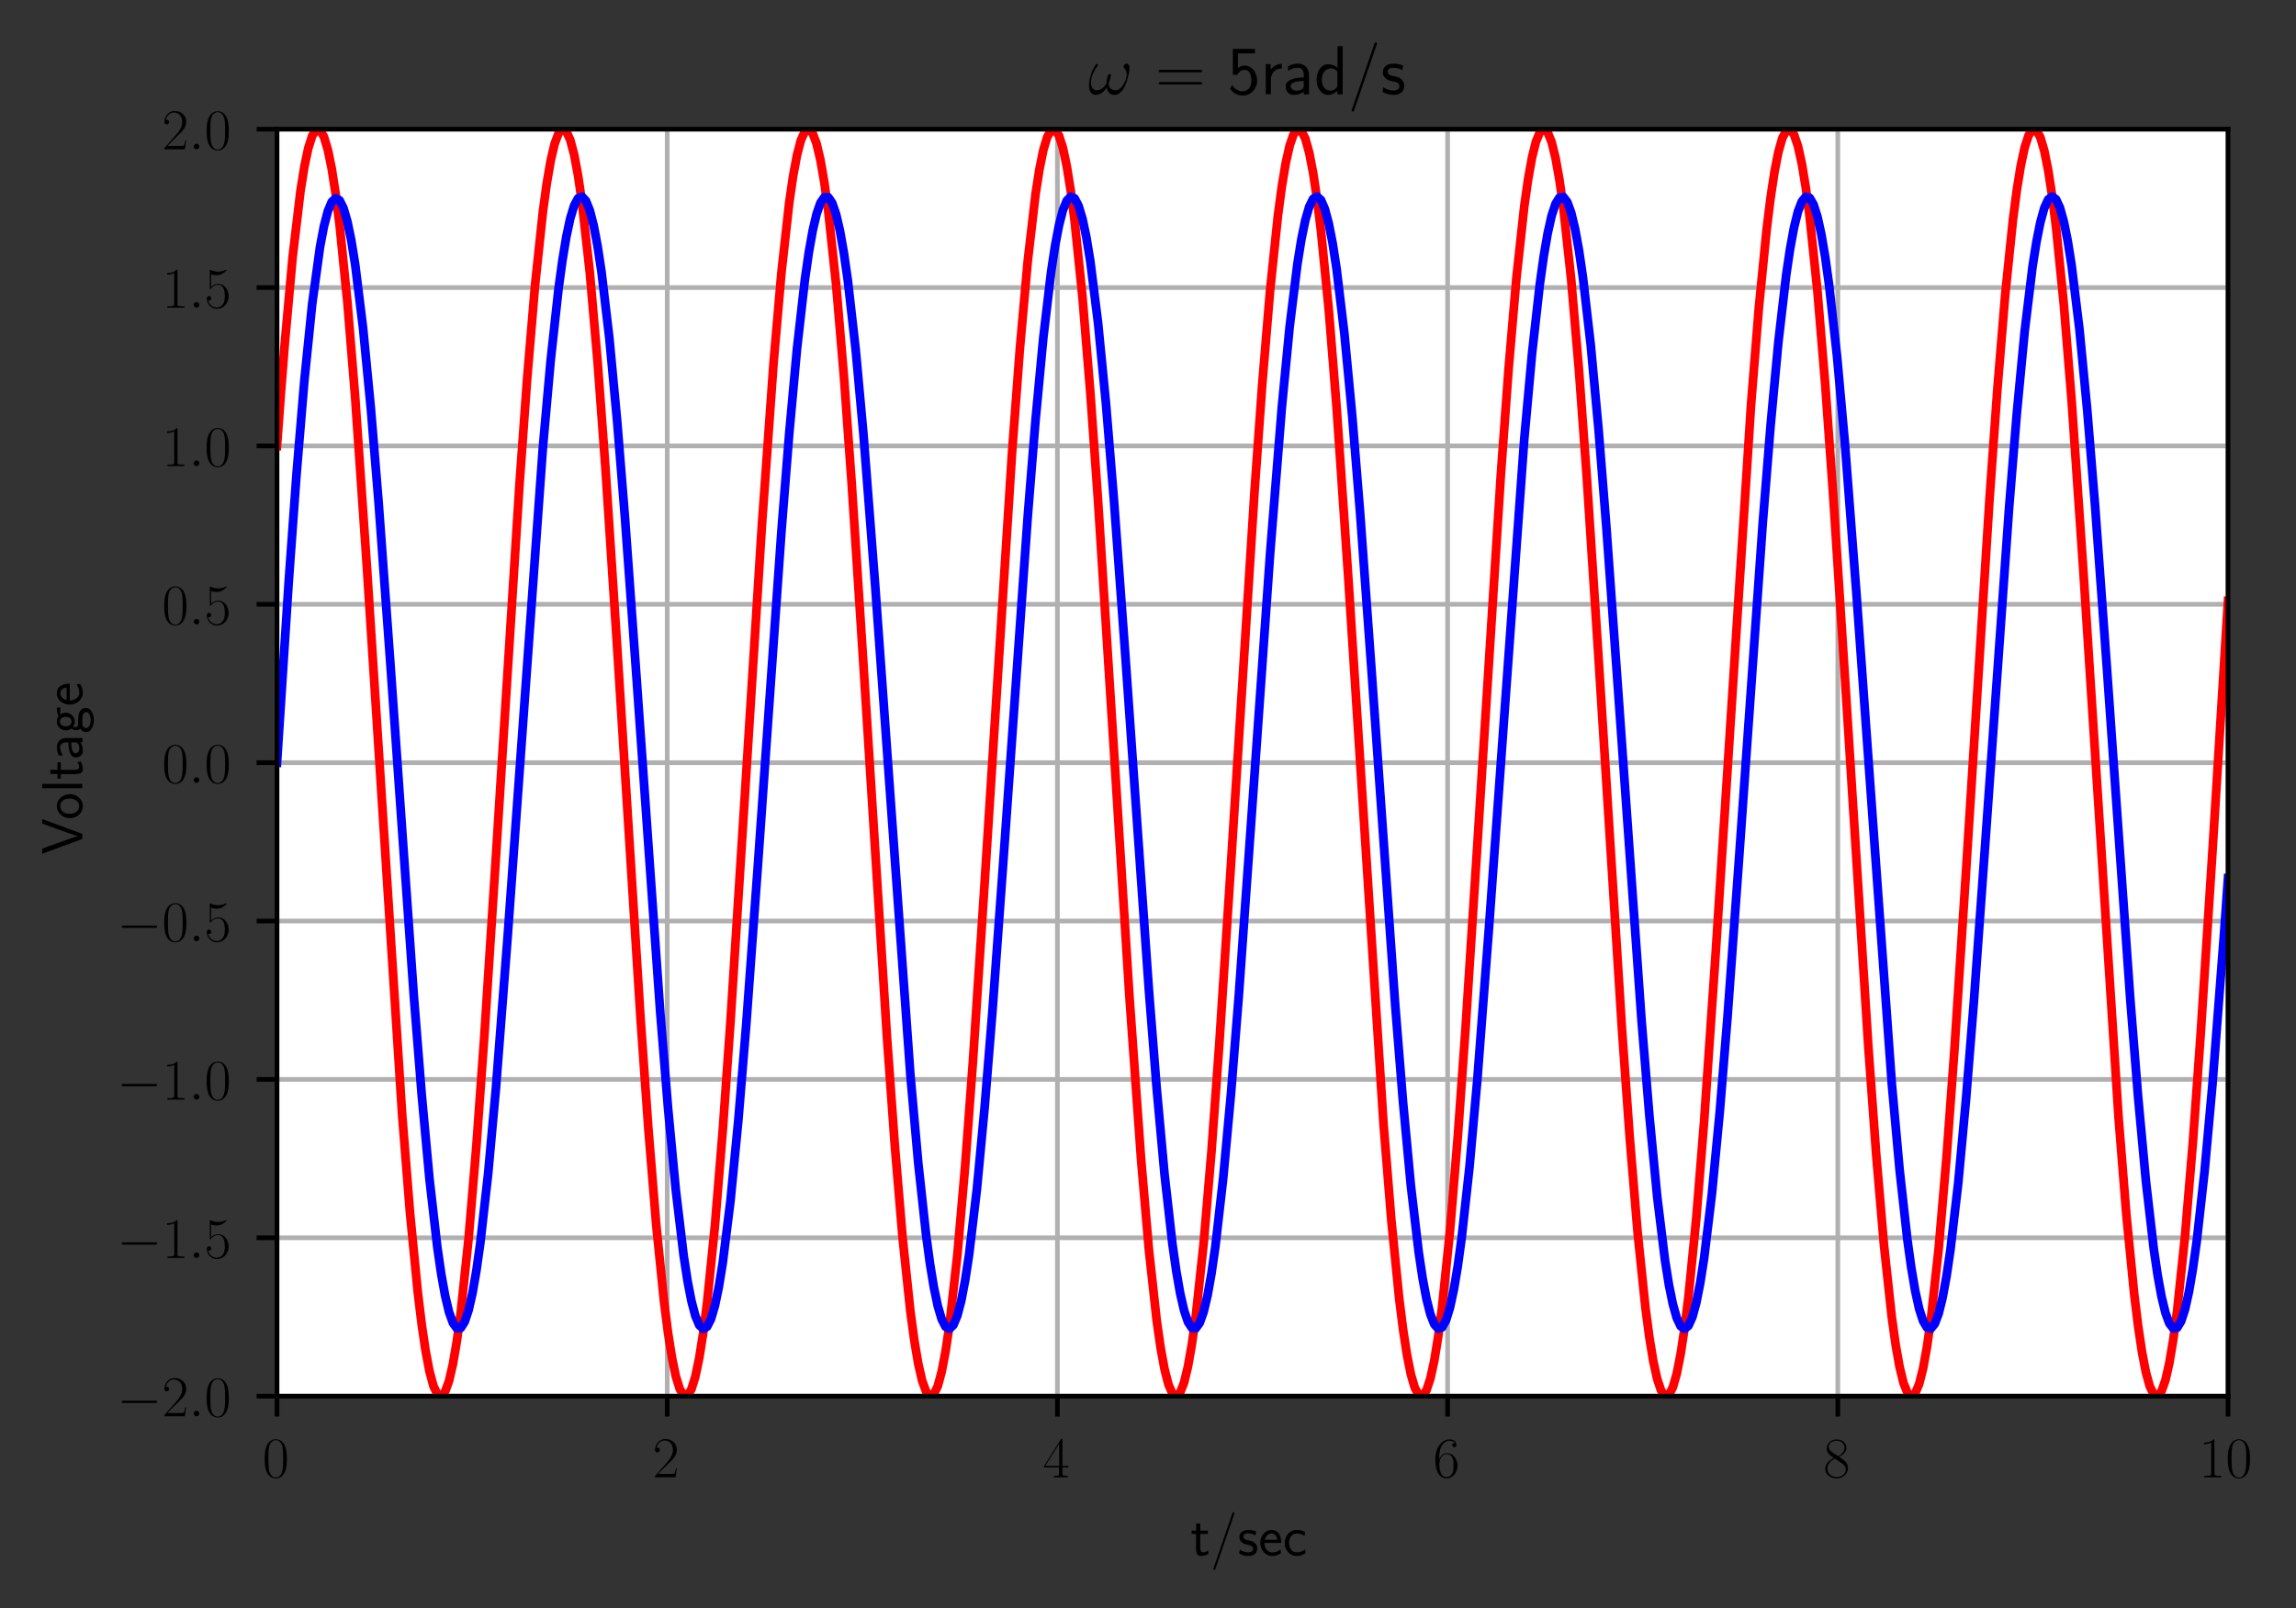 <?xml version="1.0" encoding="utf-8" standalone="no"?>
<!DOCTYPE svg PUBLIC "-//W3C//DTD SVG 1.1//EN"
  "http://www.w3.org/Graphics/SVG/1.1/DTD/svg11.dtd">
<!-- Created with matplotlib (http://matplotlib.org/) -->
<svg height="276pt" version="1.1" viewBox="0 0 394 276" width="394pt" xmlns="http://www.w3.org/2000/svg" xmlns:xlink="http://www.w3.org/1999/xlink">
 <rect x="0" y="0" width="394" height="276" fill="#333333" stroke="none"/>
 <defs>
  <style type="text/css">
*{stroke-linecap:butt;stroke-linejoin:round;}
  </style>
 </defs>
 <g id="figure_1">
  <g id="patch_1">
   <path d="M 0 276.625 
L 394.516 276.625 
L 394.516 0 
L 0 0 
z
" style="fill:none;"/>
  </g>
  <g id="axes_1">
   <g id="patch_2">
    <path d="M 47.534 239.606 
L 382.334 239.606 
L 382.334 22.166 
L 47.534 22.166 
z
" style="fill:#ffffff;"/>
   </g>
   <g id="matplotlib.axis_1">
    <g id="xtick_1">
     <g id="line2d_1">
      <path clip-path="url(#p31431ff2e9)" d="M 47.534 239.606 
L 47.534 22.166 
" style="fill:none;stroke:#b0b0b0;stroke-linecap:square;stroke-width:0.8;"/>
     </g>
     <g id="line2d_2">
      <defs>
       <path d="M 0 0 
L 0 3.5 
" id="m30ea3db669" style="stroke:#000000;stroke-width:0.8;"/>
      </defs>
      <g>
       <use style="stroke:#000000;stroke-width:0.8;" x="47.534" xlink:href="#m30ea3db669" y="239.606"/>
      </g>
     </g>
     <g id="text_1">
      <!-- $0$ -->
      <defs>
       <path d="M 42 31.641 
C 42 37.75 41.906 48.125 37.703 56.109 
C 34 63.109 28.094 65.594 22.906 65.594 
C 18.094 65.594 12 63.406 8.203 56.203 
C 4.203 48.719 3.797 39.438 3.797 31.641 
C 3.797 25.953 3.906 17.281 7 9.672 
C 11.297 -0.609 19 -2 22.906 -2 
C 27.5 -2 34.5 -0.109 38.594 9.375 
C 41.594 16.281 42 24.359 42 31.641 
M 22.906 -0.406 
C 16.5 -0.406 12.703 5.078 11.297 12.688 
C 10.203 18.562 10.203 27.156 10.203 32.75 
C 10.203 40.438 10.203 46.828 11.5 52.922 
C 13.406 61.391 19 64 22.906 64 
C 27 64 32.297 61.297 34.203 53.125 
C 35.5 47.438 35.594 40.734 35.594 32.75 
C 35.594 26.25 35.594 18.266 34.406 12.375 
C 32.297 1.484 26.406 -0.406 22.906 -0.406 
" id="CMR17-48"/>
      </defs>
      <g transform="translate(45.044 253.525)scale(0.1 -0.1)">
       <use transform="scale(0.996)" xlink:href="#CMR17-48"/>
      </g>
     </g>
    </g>
    <g id="xtick_2">
     <g id="line2d_3">
      <path clip-path="url(#p31431ff2e9)" d="M 114.494 239.606 
L 114.494 22.166 
" style="fill:none;stroke:#b0b0b0;stroke-linecap:square;stroke-width:0.8;"/>
     </g>
     <g id="line2d_4">
      <g>
       <use style="stroke:#000000;stroke-width:0.8;" x="114.494" xlink:href="#m30ea3db669" y="239.606"/>
      </g>
     </g>
     <g id="text_2">
      <!-- $2$ -->
      <defs>
       <path d="M 41.703 15.453 
L 39.906 15.453 
C 38.906 8.375 38.094 7.172 37.703 6.562 
C 37.203 5.766 30 5.766 28.594 5.766 
L 9.406 5.766 
C 13 9.672 20 16.75 28.5 24.953 
C 34.594 30.734 41.703 37.531 41.703 47.422 
C 41.703 59.219 32.297 66 21.797 66 
C 10.797 66 4.094 56.312 4.094 47.344 
C 4.094 43.438 7 42.938 8.203 42.938 
C 9.203 42.938 12.203 43.547 12.203 47.031 
C 12.203 50.109 9.594 51 8.203 51 
C 7.594 51 7 50.906 6.594 50.703 
C 8.5 59.219 14.297 63.406 20.406 63.406 
C 29.094 63.406 34.797 56.516 34.797 47.422 
C 34.797 38.734 29.703 31.25 24 24.75 
L 4.094 2.281 
L 4.094 0 
L 39.297 0 
z
" id="CMR17-50"/>
      </defs>
      <g transform="translate(112.004 253.525)scale(0.1 -0.1)">
       <use transform="scale(0.996)" xlink:href="#CMR17-50"/>
      </g>
     </g>
    </g>
    <g id="xtick_3">
     <g id="line2d_5">
      <path clip-path="url(#p31431ff2e9)" d="M 181.454 239.606 
L 181.454 22.166 
" style="fill:none;stroke:#b0b0b0;stroke-linecap:square;stroke-width:0.8;"/>
     </g>
     <g id="line2d_6">
      <g>
       <use style="stroke:#000000;stroke-width:0.8;" x="181.454" xlink:href="#m30ea3db669" y="239.606"/>
      </g>
     </g>
     <g id="text_3">
      <!-- $4$ -->
      <defs>
       <path d="M 33.594 64.406 
C 33.594 66.5 33.5 66.5 31.703 66.5 
L 2 19.594 
L 2 17 
L 27.797 17 
L 27.797 7.141 
C 27.797 3.5 27.594 2.5 20.594 2.5 
L 18.703 2.5 
L 18.703 0 
C 21.906 0 27.297 0 30.703 0 
C 34.094 0 39.5 0 42.703 0 
L 42.703 2.5 
L 40.797 2.5 
C 33.797 2.5 33.594 3.5 33.594 7.141 
L 33.594 17 
L 43.797 17 
L 43.797 19.594 
L 33.594 19.594 
z
M 28.094 57.859 
L 28.094 19.594 
L 4 19.594 
z
" id="CMR17-52"/>
      </defs>
      <g transform="translate(178.964 253.525)scale(0.1 -0.1)">
       <use transform="scale(0.996)" xlink:href="#CMR17-52"/>
      </g>
     </g>
    </g>
    <g id="xtick_4">
     <g id="line2d_7">
      <path clip-path="url(#p31431ff2e9)" d="M 248.414 239.606 
L 248.414 22.166 
" style="fill:none;stroke:#b0b0b0;stroke-linecap:square;stroke-width:0.8;"/>
     </g>
     <g id="line2d_8">
      <g>
       <use style="stroke:#000000;stroke-width:0.8;" x="248.414" xlink:href="#m30ea3db669" y="239.606"/>
      </g>
     </g>
     <g id="text_4">
      <!-- $6$ -->
      <defs>
       <path d="M 10.594 34 
C 10.594 57.656 21.797 63 28.297 63 
C 30.406 63 35.5 62.641 37.5 59 
C 35.906 59 32.906 59 32.906 55.516 
C 32.906 52.828 35.094 51.922 36.5 51.922 
C 37.406 51.922 40.094 52.312 40.094 55.625 
C 40.094 61.781 35.094 65.297 28.203 65.297 
C 16.297 65.297 3.797 52.969 3.797 31 
C 3.797 3.953 15.094 -2 23.094 -2 
C 32.797 -2 42 6.672 42 20.047 
C 42 32.516 33.906 41.594 23.703 41.594 
C 17.594 41.594 13.094 37.609 10.594 30.625 
z
M 23.094 0.391 
C 10.797 0.391 10.797 18.75 10.797 22.438 
C 10.797 29.625 14.203 40 23.5 40 
C 25.203 40 30.094 40 33.406 33.125 
C 35.203 29.219 35.203 25.141 35.203 20.141 
C 35.203 14.75 35.203 10.781 33.094 6.781 
C 30.906 2.672 27.703 0.391 23.094 0.391 
" id="CMR17-54"/>
      </defs>
      <g transform="translate(245.924 253.525)scale(0.1 -0.1)">
       <use transform="scale(0.996)" xlink:href="#CMR17-54"/>
      </g>
     </g>
    </g>
    <g id="xtick_5">
     <g id="line2d_9">
      <path clip-path="url(#p31431ff2e9)" d="M 315.374 239.606 
L 315.374 22.166 
" style="fill:none;stroke:#b0b0b0;stroke-linecap:square;stroke-width:0.8;"/>
     </g>
     <g id="line2d_10">
      <g>
       <use style="stroke:#000000;stroke-width:0.8;" x="315.374" xlink:href="#m30ea3db669" y="239.606"/>
      </g>
     </g>
     <g id="text_5">
      <!-- $8$ -->
      <defs>
       <path d="M 27.203 35.375 
C 33.5 38.547 39.906 43.328 39.906 50.984 
C 39.906 60.016 31.094 65.297 23 65.297 
C 13.906 65.297 5.906 58.734 5.906 49.688 
C 5.906 47.203 6.5 42.922 10.406 39.141 
C 11.406 38.156 15.594 35.172 18.297 33.281 
C 13.797 30.984 3.297 25.531 3.297 14.594 
C 3.297 4.359 13.094 -2 22.797 -2 
C 33.5 -2 42.5 5.656 42.5 15.781 
C 42.5 24.844 36.406 29.016 32.406 31.703 
z
M 14.094 44.094 
C 13.297 44.594 9.297 47.672 9.297 52.359 
C 9.297 58.422 15.594 63 22.797 63 
C 30.703 63 36.5 57.438 36.5 50.969 
C 36.5 41.703 26.094 36.422 25.594 36.422 
C 25.5 36.422 25.406 36.422 24.594 37.031 
z
M 32.5 23.734 
C 34 22.641 38.797 19.375 38.797 13.297 
C 38.797 5.953 31.406 0.391 23 0.391 
C 13.906 0.391 7 6.844 7 14.688 
C 7 22.547 13.094 29.094 20 32.188 
z
" id="CMR17-56"/>
      </defs>
      <g transform="translate(312.884 253.525)scale(0.1 -0.1)">
       <use transform="scale(0.996)" xlink:href="#CMR17-56"/>
      </g>
     </g>
    </g>
    <g id="xtick_6">
     <g id="line2d_11">
      <path clip-path="url(#p31431ff2e9)" d="M 382.334 239.606 
L 382.334 22.166 
" style="fill:none;stroke:#b0b0b0;stroke-linecap:square;stroke-width:0.8;"/>
     </g>
     <g id="line2d_12">
      <g>
       <use style="stroke:#000000;stroke-width:0.8;" x="382.334" xlink:href="#m30ea3db669" y="239.606"/>
      </g>
     </g>
     <g id="text_6">
      <!-- $10$ -->
      <defs>
       <path d="M 26.594 63.406 
C 26.594 65.5 26.5 65.5 25.094 65.5 
C 21.203 61.188 15.297 59.797 9.703 59.797 
C 9.406 59.797 8.906 59.797 8.797 59.5 
C 8.703 59.297 8.703 59.094 8.703 57 
C 11.797 57 17 57.594 21 59.984 
L 21 7.203 
C 21 3.688 20.797 2.5 12.203 2.5 
L 9.203 2.5 
L 9.203 0 
C 14 0 19 0 23.797 0 
C 28.594 0 33.594 0 38.406 0 
L 38.406 2.5 
L 35.406 2.5 
C 26.797 2.5 26.594 3.594 26.594 7.156 
z
" id="CMR17-49"/>
      </defs>
      <g transform="translate(377.353 253.525)scale(0.1 -0.1)">
       <use transform="scale(0.996)" xlink:href="#CMR17-49"/>
       <use transform="translate(45.69 0)scale(0.996)" xlink:href="#CMR17-48"/>
      </g>
     </g>
    </g>
    <g id="text_7">
     <!-- t/sec -->
     <defs>
      <path d="M 16.703 37 
L 29.703 37 
L 29.703 42.766 
L 16.703 42.766 
L 16.703 55 
L 9.594 55 
L 9.594 42.766 
L 1.703 42.766 
L 1.703 37 
L 9.406 37 
L 9.406 11.703 
C 9.406 6 10.703 -1 17.297 -1 
C 22.297 -1 26.906 0.391 31.297 2.688 
L 29.703 8.562 
C 27.297 6.469 24.406 5.266 21.297 5.266 
C 16.906 5.266 16.703 10.875 16.703 13.375 
z
" id="CMSS17-116"/>
      <path d="M 41.203 71.016 
C 41.703 72.297 41.703 72.5 41.703 72.703 
C 41.703 73.891 40.797 74.5 40 74.5 
C 38.797 74.5 38.406 73.703 38 72.5 
L 5.703 -21.516 
C 5.203 -22.812 5.203 -23.016 5.203 -23.219 
C 5.203 -24.406 6.094 -25 6.906 -25 
C 8.094 -25 8.5 -24.203 8.906 -23.016 
z
" id="CMSS17-47"/>
      <path d="M 32.203 41.047 
C 26.297 43.859 21.703 43.859 18.703 43.859 
C 11.594 43.859 3.094 41.375 3.094 31.297 
C 3.094 21.234 14.094 19.031 17.094 18.422 
C 21.703 17.531 26.797 16.531 26.797 11.562 
C 26.797 5.266 19.594 5.266 18.297 5.266 
C 14.297 5.266 8.797 6.359 3.797 9.969 
L 2.594 3.281 
C 8.297 0 13.797 -1 18.406 -1 
C 30.703 -1 33.797 6.5 33.797 12.203 
C 33.797 17.094 31 20.391 29.094 21.891 
C 25.797 24.5 24.594 24.797 16.406 26.5 
C 15 26.703 10.094 27.797 10.094 32.281 
C 10.094 38 16.406 38 17.797 38 
C 24.297 38 28.297 35.984 31 34.5 
z
" id="CMSS17-115"/>
      <path d="M 39.094 21.516 
C 39.094 24.844 38.906 31.297 35.703 36.641 
C 32.203 42.391 26.5 44 22.203 44 
C 11.797 44 3 34.188 3 21.484 
C 3 9.094 12.094 -1 23.594 -1 
C 28.094 -1 33.594 0.297 38.594 3.875 
C 38.594 4.281 38.406 6.469 38.297 6.562 
C 38.297 6.766 38 9.844 38 10.25 
C 33.203 6.359 27.703 5.078 23.703 5.078 
C 17.297 5.078 10.406 10.422 10.094 21.516 
z
M 10.906 27 
C 12.203 32.562 16.594 37.828 22.203 37.828 
C 23.703 37.828 30.703 37.828 32.5 27 
z
" id="CMSS17-101"/>
      <path d="M 38.5 39.703 
C 38.5 40.391 33.906 42.406 32.703 42.797 
C 29.406 44 25.203 44 24.094 44 
C 11.094 44 3.297 32.703 3.297 21.297 
C 3.297 9.297 12 -1 23.703 -1 
C 30.406 -1 35.203 1.188 39.094 3.781 
L 38.5 10.375 
C 34.203 7.078 29.203 5.266 23.797 5.266 
C 16 5.266 10.906 12.094 10.906 21.391 
C 10.906 28.609 14.203 37.719 24.203 37.719 
C 29.703 37.719 32.797 36.609 37.406 33.516 
z
" id="CMSS17-99"/>
     </defs>
     <g transform="translate(204.308 266.934)scale(0.1 -0.1)">
      <use transform="scale(0.996)" xlink:href="#CMSS17-116"/>
      <use transform="translate(33.832 0)scale(0.996)" xlink:href="#CMSS17-47"/>
      <use transform="translate(80.675 0)scale(0.996)" xlink:href="#CMSS17-115"/>
      <use transform="translate(116.589 0)scale(0.996)" xlink:href="#CMSS17-101"/>
      <use transform="translate(158.228 0)scale(0.996)" xlink:href="#CMSS17-99"/>
     </g>
    </g>
   </g>
   <g id="matplotlib.axis_2">
    <g id="ytick_1">
     <g id="line2d_13">
      <path clip-path="url(#p31431ff2e9)" d="M 47.534 239.606 
L 382.334 239.606 
" style="fill:none;stroke:#b0b0b0;stroke-linecap:square;stroke-width:0.8;"/>
     </g>
     <g id="line2d_14">
      <defs>
       <path d="M 0 0 
L -3.5 0 
" id="m07b2adedbb" style="stroke:#000000;stroke-width:0.8;"/>
      </defs>
      <g>
       <use style="stroke:#000000;stroke-width:0.8;" x="47.534" xlink:href="#m07b2adedbb" y="239.606"/>
      </g>
     </g>
     <g id="text_8">
      <!-- $-2.0$ -->
      <defs>
       <path d="M 65.906 23 
C 67.594 23 69.406 23 69.406 25 
C 69.406 27 67.594 27 65.906 27 
L 11.797 27 
C 10.094 27 8.297 27 8.297 25 
C 8.297 23 10.094 23 11.797 23 
z
" id="CMSY10-0"/>
       <path d="M 18.406 4.797 
C 18.406 7.688 16 9.672 13.594 9.672 
C 10.703 9.672 8.703 7.281 8.703 4.891 
C 8.703 2 11.094 0 13.5 0 
C 16.406 0 18.406 2.391 18.406 4.797 
" id="CMMI12-58"/>
      </defs>
      <g transform="translate(20.056 243.066)scale(0.1 -0.1)">
       <use transform="scale(0.996)" xlink:href="#CMSY10-0"/>
       <use transform="translate(77.487 0)scale(0.996)" xlink:href="#CMR17-50"/>
       <use transform="translate(123.178 0)scale(0.996)" xlink:href="#CMMI12-58"/>
       <use transform="translate(150.275 0)scale(0.996)" xlink:href="#CMR17-48"/>
      </g>
     </g>
    </g>
    <g id="ytick_2">
     <g id="line2d_15">
      <path clip-path="url(#p31431ff2e9)" d="M 47.534 212.426 
L 382.334 212.426 
" style="fill:none;stroke:#b0b0b0;stroke-linecap:square;stroke-width:0.8;"/>
     </g>
     <g id="line2d_16">
      <g>
       <use style="stroke:#000000;stroke-width:0.8;" x="47.534" xlink:href="#m07b2adedbb" y="212.426"/>
      </g>
     </g>
     <g id="text_9">
      <!-- $-1.5$ -->
      <defs>
       <path d="M 11.406 57.688 
C 12.406 57.281 16.5 56 20.703 56 
C 30 56 35.094 61.109 38 64.062 
C 38 64.953 38 65.5 37.406 65.5 
C 37.297 65.5 37.094 65.5 36.297 65.047 
C 32.797 63.406 28.703 62.078 23.703 62.078 
C 20.703 62.078 16.203 62.484 11.297 64.672 
C 10.203 65.172 10 65.172 9.906 65.172 
C 9.406 65.172 9.297 65.062 9.297 63.078 
L 9.297 34.422 
C 9.297 32.641 9.297 32.141 10.297 32.141 
C 10.797 32.141 11 32.344 11.5 33.031 
C 14.703 37.516 19.094 39.406 24.094 39.406 
C 27.594 39.406 35.094 37.219 35.094 20.141 
C 35.094 16.953 35.094 11.172 32.094 6.578 
C 29.594 2.484 25.703 0.391 21.406 0.391 
C 14.797 0.391 8.094 5 6.297 12.719 
C 6.703 12.609 7.5 12.422 7.906 12.422 
C 9.203 12.422 11.703 13.125 11.703 16.219 
C 11.703 18.906 9.797 20 7.906 20 
C 5.594 20 4.094 18.594 4.094 15.797 
C 4.094 7.094 11 -2 21.594 -2 
C 31.906 -2 41.703 6.875 41.703 19.75 
C 41.703 31.719 33.906 41 24.203 41 
C 19.094 41 14.797 39.109 11.406 35.531 
z
" id="CMR17-53"/>
      </defs>
      <g transform="translate(20.056 215.886)scale(0.1 -0.1)">
       <use transform="scale(0.996)" xlink:href="#CMSY10-0"/>
       <use transform="translate(77.487 0)scale(0.996)" xlink:href="#CMR17-49"/>
       <use transform="translate(123.178 0)scale(0.996)" xlink:href="#CMMI12-58"/>
       <use transform="translate(150.275 0)scale(0.996)" xlink:href="#CMR17-53"/>
      </g>
     </g>
    </g>
    <g id="ytick_3">
     <g id="line2d_17">
      <path clip-path="url(#p31431ff2e9)" d="M 47.534 185.246 
L 382.334 185.246 
" style="fill:none;stroke:#b0b0b0;stroke-linecap:square;stroke-width:0.8;"/>
     </g>
     <g id="line2d_18">
      <g>
       <use style="stroke:#000000;stroke-width:0.8;" x="47.534" xlink:href="#m07b2adedbb" y="185.246"/>
      </g>
     </g>
     <g id="text_10">
      <!-- $-1.0$ -->
      <g transform="translate(20.056 188.706)scale(0.1 -0.1)">
       <use transform="scale(0.996)" xlink:href="#CMSY10-0"/>
       <use transform="translate(77.487 0)scale(0.996)" xlink:href="#CMR17-49"/>
       <use transform="translate(123.178 0)scale(0.996)" xlink:href="#CMMI12-58"/>
       <use transform="translate(150.275 0)scale(0.996)" xlink:href="#CMR17-48"/>
      </g>
     </g>
    </g>
    <g id="ytick_4">
     <g id="line2d_19">
      <path clip-path="url(#p31431ff2e9)" d="M 47.534 158.066 
L 382.334 158.066 
" style="fill:none;stroke:#b0b0b0;stroke-linecap:square;stroke-width:0.8;"/>
     </g>
     <g id="line2d_20">
      <g>
       <use style="stroke:#000000;stroke-width:0.8;" x="47.534" xlink:href="#m07b2adedbb" y="158.066"/>
      </g>
     </g>
     <g id="text_11">
      <!-- $-0.5$ -->
      <g transform="translate(20.056 161.526)scale(0.1 -0.1)">
       <use transform="scale(0.996)" xlink:href="#CMSY10-0"/>
       <use transform="translate(77.487 0)scale(0.996)" xlink:href="#CMR17-48"/>
       <use transform="translate(123.178 0)scale(0.996)" xlink:href="#CMMI12-58"/>
       <use transform="translate(150.275 0)scale(0.996)" xlink:href="#CMR17-53"/>
      </g>
     </g>
    </g>
    <g id="ytick_5">
     <g id="line2d_21">
      <path clip-path="url(#p31431ff2e9)" d="M 47.534 130.886 
L 382.334 130.886 
" style="fill:none;stroke:#b0b0b0;stroke-linecap:square;stroke-width:0.8;"/>
     </g>
     <g id="line2d_22">
      <g>
       <use style="stroke:#000000;stroke-width:0.8;" x="47.534" xlink:href="#m07b2adedbb" y="130.886"/>
      </g>
     </g>
     <g id="text_12">
      <!-- $0.0$ -->
      <g transform="translate(27.804 134.346)scale(0.1 -0.1)">
       <use transform="scale(0.996)" xlink:href="#CMR17-48"/>
       <use transform="translate(45.69 0)scale(0.996)" xlink:href="#CMMI12-58"/>
       <use transform="translate(72.788 0)scale(0.996)" xlink:href="#CMR17-48"/>
      </g>
     </g>
    </g>
    <g id="ytick_6">
     <g id="line2d_23">
      <path clip-path="url(#p31431ff2e9)" d="M 47.534 103.706 
L 382.334 103.706 
" style="fill:none;stroke:#b0b0b0;stroke-linecap:square;stroke-width:0.8;"/>
     </g>
     <g id="line2d_24">
      <g>
       <use style="stroke:#000000;stroke-width:0.8;" x="47.534" xlink:href="#m07b2adedbb" y="103.706"/>
      </g>
     </g>
     <g id="text_13">
      <!-- $0.5$ -->
      <g transform="translate(27.804 107.166)scale(0.1 -0.1)">
       <use transform="scale(0.996)" xlink:href="#CMR17-48"/>
       <use transform="translate(45.69 0)scale(0.996)" xlink:href="#CMMI12-58"/>
       <use transform="translate(72.788 0)scale(0.996)" xlink:href="#CMR17-53"/>
      </g>
     </g>
    </g>
    <g id="ytick_7">
     <g id="line2d_25">
      <path clip-path="url(#p31431ff2e9)" d="M 47.534 76.526 
L 382.334 76.526 
" style="fill:none;stroke:#b0b0b0;stroke-linecap:square;stroke-width:0.8;"/>
     </g>
     <g id="line2d_26">
      <g>
       <use style="stroke:#000000;stroke-width:0.8;" x="47.534" xlink:href="#m07b2adedbb" y="76.526"/>
      </g>
     </g>
     <g id="text_14">
      <!-- $1.0$ -->
      <g transform="translate(27.804 79.986)scale(0.1 -0.1)">
       <use transform="scale(0.996)" xlink:href="#CMR17-49"/>
       <use transform="translate(45.69 0)scale(0.996)" xlink:href="#CMMI12-58"/>
       <use transform="translate(72.788 0)scale(0.996)" xlink:href="#CMR17-48"/>
      </g>
     </g>
    </g>
    <g id="ytick_8">
     <g id="line2d_27">
      <path clip-path="url(#p31431ff2e9)" d="M 47.534 49.346 
L 382.334 49.346 
" style="fill:none;stroke:#b0b0b0;stroke-linecap:square;stroke-width:0.8;"/>
     </g>
     <g id="line2d_28">
      <g>
       <use style="stroke:#000000;stroke-width:0.8;" x="47.534" xlink:href="#m07b2adedbb" y="49.346"/>
      </g>
     </g>
     <g id="text_15">
      <!-- $1.5$ -->
      <g transform="translate(27.804 52.806)scale(0.1 -0.1)">
       <use transform="scale(0.996)" xlink:href="#CMR17-49"/>
       <use transform="translate(45.69 0)scale(0.996)" xlink:href="#CMMI12-58"/>
       <use transform="translate(72.788 0)scale(0.996)" xlink:href="#CMR17-53"/>
      </g>
     </g>
    </g>
    <g id="ytick_9">
     <g id="line2d_29">
      <path clip-path="url(#p31431ff2e9)" d="M 47.534 22.166 
L 382.334 22.166 
" style="fill:none;stroke:#b0b0b0;stroke-linecap:square;stroke-width:0.8;"/>
     </g>
     <g id="line2d_30">
      <g>
       <use style="stroke:#000000;stroke-width:0.8;" x="47.534" xlink:href="#m07b2adedbb" y="22.166"/>
      </g>
     </g>
     <g id="text_16">
      <!-- $2.0$ -->
      <g transform="translate(27.804 25.626)scale(0.1 -0.1)">
       <use transform="scale(0.996)" xlink:href="#CMR17-50"/>
       <use transform="translate(45.69 0)scale(0.996)" xlink:href="#CMMI12-58"/>
       <use transform="translate(72.788 0)scale(0.996)" xlink:href="#CMR17-48"/>
      </g>
     </g>
    </g>
    <g id="text_17">
     <!-- Voltage -->
     <defs>
      <path d="M 61.094 69 
L 53.297 69 
L 36 21.281 
C 35.5 19.891 32.406 10.75 31.797 7.562 
L 31.703 7.562 
C 30.906 11.344 27.703 20.188 26 25.062 
L 14.406 57.375 
L 10.094 69 
L 1.297 69 
L 26.797 0 
L 35.594 0 
z
" id="CMSS17-86"/>
      <path d="M 44.203 21.188 
C 44.203 34 34.703 44 23.5 44 
C 12 44 2.703 33.703 2.703 21.188 
C 2.703 8.5 12.297 -1 23.406 -1 
C 34.797 -1 44.203 8.797 44.203 21.188 
M 23.5 5.266 
C 16.406 5.266 10.297 11.078 10.297 22 
C 10.297 33.609 17.406 37.922 23.406 37.922 
C 29.906 37.922 36.594 33.219 36.594 22 
C 36.594 10.672 30.094 5.266 23.5 5.266 
" id="CMSS17-111"/>
      <path d="M 14.797 69 
L 7.406 69 
L 7.406 0 
L 14.797 0 
z
" id="CMSS17-108"/>
      <path d="M 37.594 27.984 
C 37.594 37.375 30.906 43.875 21.906 43.875 
C 17.5 43.875 12.703 43.078 7.203 39.891 
L 7.797 33.359 
C 10.297 35.125 14.594 38 21.797 38 
C 26.906 38 30 34.062 30 27.844 
L 30 24 
C 14 24 4 19.344 4 11.344 
C 4 7.203 6.5 -1 14.797 -1 
C 16.297 -1 24.406 -1 30.203 3.391 
L 30.203 -0.297 
L 37.594 -0.297 
z
M 30 12.75 
C 30 10.953 30 8.562 27 6.781 
C 24.406 5.078 21.094 5.078 19.703 5.078 
C 14.703 5.078 11.297 7.984 11.297 11.625 
C 11.297 18.922 26.906 18.922 30 18.922 
z
" id="CMSS17-97"/>
      <path d="M 44.5 43.875 
C 38.797 43.875 33.906 42.781 29.906 40.891 
C 26.594 43.391 23.203 43.875 20.906 43.875 
C 12.203 43.875 5.594 36.703 5.594 28.344 
C 5.594 22.938 8.594 18.859 8.797 18.672 
C 7 16.172 6 13.484 6 10.5 
C 6 7 7.406 4.516 8.5 3.125 
C 3.297 -0.047 2.594 -4.906 2.594 -6.797 
C 2.594 -14.031 11.703 -20 23.406 -20 
C 35.203 -20 44.297 -14.031 44.297 -6.688 
C 44.297 7 29 7 24.797 7 
L 16.703 7 
C 15.203 7 11.203 7 11.203 12.359 
C 11.203 14.391 12.094 15.688 12.203 15.781 
C 13.703 14.688 16.797 13 20.906 13 
C 29.203 13 36.094 19.969 36.094 28.547 
C 36.094 33.312 33.906 36.797 33 38 
L 33.297 38 
C 33.594 38 37.797 38 39.297 38 
C 42.5 38 42.797 37.938 45.594 37.797 
z
M 20.906 18.469 
C 17.5 18.469 12.703 20.547 12.703 28.484 
C 12.703 37.109 18.203 38.5 20.797 38.5 
C 24.203 38.5 29 36.422 29 28.484 
C 29 19.859 23.5 18.469 20.906 18.469 
M 24.703 -0.156 
C 27.094 -0.156 37.203 -0.156 37.203 -6.906 
C 37.203 -11.156 31 -14.516 23.5 -14.516 
C 15.906 -14.516 9.703 -11.25 9.703 -6.797 
C 9.703 -6.297 9.703 -0.156 16.594 -0.156 
z
" id="CMSS17-103"/>
     </defs>
     <g transform="translate(14.118 146.647)rotate(-90)scale(0.1 -0.1)">
      <use transform="scale(0.996)" xlink:href="#CMSS17-86"/>
      <use transform="translate(59.615 0)scale(0.996)" xlink:href="#CMSS17-111"/>
      <use transform="translate(106.459 0)scale(0.996)" xlink:href="#CMSS17-108"/>
      <use transform="translate(128.64 0)scale(0.996)" xlink:href="#CMSS17-116"/>
      <use transform="translate(162.471 0)scale(0.996)" xlink:href="#CMSS17-97"/>
      <use transform="translate(207.393 0)scale(0.996)" xlink:href="#CMSS17-103"/>
      <use transform="translate(254.237 0)scale(0.996)" xlink:href="#CMSS17-101"/>
     </g>
    </g>
   </g>
   <g id="line2d_31">
    <path clip-path="url(#p31431ff2e9)" d="M 47.534 76.526 
L 48.205 67.381 
L 48.876 58.872 
L 50.218 44.1 
L 51.56 32.801 
L 52.231 28.602 
L 52.902 25.429 
L 53.573 23.313 
L 54.244 22.277 
L 54.915 22.331 
L 55.586 23.473 
L 56.257 25.693 
L 56.928 28.968 
L 57.599 33.266 
L 58.27 38.543 
L 59.611 51.814 
L 60.953 68.25 
L 62.966 97.37 
L 69.005 191.231 
L 70.347 208.026 
L 71.688 221.733 
L 72.359 227.251 
L 73.03 231.803 
L 73.701 235.343 
L 74.372 237.835 
L 75.043 239.254 
L 75.714 239.585 
L 76.385 238.827 
L 77.056 236.985 
L 77.727 234.079 
L 78.398 230.138 
L 79.069 225.202 
L 80.411 212.549 
L 81.753 196.627 
L 83.094 178.075 
L 85.107 146.957 
L 89.133 83.319 
L 90.475 64.811 
L 91.817 48.947 
L 93.159 36.362 
L 93.829 31.463 
L 94.5 27.562 
L 95.171 24.696 
L 95.842 22.896 
L 96.513 22.18 
L 97.184 22.554 
L 97.855 24.014 
L 98.526 26.547 
L 99.197 30.127 
L 99.868 34.717 
L 101.21 46.736 
L 102.552 62.124 
L 103.894 80.263 
L 105.906 111.022 
L 109.932 174.966 
L 111.274 193.867 
L 112.616 210.247 
L 113.958 223.451 
L 114.629 228.691 
L 115.3 232.95 
L 115.971 236.185 
L 116.642 238.364 
L 117.312 239.464 
L 117.983 239.476 
L 118.654 238.397 
L 119.325 236.241 
L 119.996 233.027 
L 120.667 228.789 
L 121.338 223.569 
L 122.68 210.401 
L 124.022 194.05 
L 125.364 175.171 
L 128.048 132.922 
L 130.731 90.35 
L 132.744 62.298 
L 134.086 46.879 
L 135.428 34.822 
L 136.099 30.211 
L 136.77 26.611 
L 137.441 24.056 
L 138.112 22.573 
L 138.783 22.177 
L 139.454 22.871 
L 140.124 24.648 
L 140.795 27.492 
L 141.466 31.372 
L 142.137 36.251 
L 143.479 48.799 
L 144.821 64.632 
L 146.163 83.117 
L 148.176 114.177 
L 152.201 177.872 
L 153.543 196.448 
L 154.885 212.4 
L 156.227 225.09 
L 156.898 230.046 
L 157.569 234.008 
L 158.24 236.936 
L 158.911 238.8 
L 159.582 239.581 
L 160.253 239.272 
L 160.924 237.875 
L 161.595 235.405 
L 162.266 231.887 
L 162.937 227.355 
L 164.278 215.444 
L 165.62 200.148 
L 166.962 182.08 
L 168.975 151.385 
L 173.672 77.649 
L 175.013 59.844 
L 176.355 44.884 
L 177.697 33.365 
L 178.368 29.047 
L 179.039 25.75 
L 179.71 23.508 
L 180.381 22.343 
L 181.052 22.267 
L 181.723 23.281 
L 182.394 25.374 
L 183.065 28.526 
L 183.736 32.704 
L 184.407 37.868 
L 185.749 50.933 
L 187.09 67.198 
L 188.432 86.013 
L 191.116 128.205 
L 193.8 170.823 
L 195.813 198.973 
L 197.155 214.483 
L 198.496 226.647 
L 199.167 231.316 
L 199.838 234.977 
L 200.509 237.595 
L 201.18 239.142 
L 201.851 239.603 
L 202.522 238.974 
L 203.193 237.26 
L 203.864 234.479 
L 204.535 230.659 
L 205.206 225.838 
L 206.548 213.396 
L 207.89 197.651 
L 209.231 179.235 
L 211.244 148.234 
L 215.27 84.484 
L 216.612 65.841 
L 217.954 49.801 
L 219.296 37.007 
L 219.967 31.993 
L 220.638 27.971 
L 221.308 24.981 
L 221.979 23.054 
L 222.65 22.208 
L 223.321 22.453 
L 223.992 23.785 
L 224.663 26.192 
L 225.334 29.649 
L 226.005 34.121 
L 226.676 39.565 
L 228.018 53.136 
L 229.36 69.819 
L 231.373 99.191 
L 237.411 192.81 
L 238.753 209.359 
L 240.095 222.767 
L 240.766 228.12 
L 241.437 232.498 
L 242.108 235.856 
L 242.779 238.161 
L 243.45 239.391 
L 244.12 239.531 
L 244.791 238.582 
L 245.462 236.552 
L 246.133 233.463 
L 246.804 229.344 
L 247.475 224.238 
L 248.817 211.276 
L 250.159 195.097 
L 251.501 176.347 
L 253.514 145.067 
L 257.539 81.61 
L 258.881 63.305 
L 260.223 47.705 
L 261.565 35.434 
L 262.236 30.706 
L 262.907 26.984 
L 263.578 24.303 
L 264.249 22.692 
L 264.92 22.167 
L 265.591 22.732 
L 266.262 24.381 
L 266.932 27.1 
L 267.603 30.859 
L 268.274 35.622 
L 269.616 47.958 
L 270.958 63.613 
L 272.3 81.96 
L 274.313 112.902 
L 278.339 176.704 
L 279.68 195.413 
L 281.022 211.54 
L 282.364 224.438 
L 283.035 229.51 
L 283.706 233.592 
L 284.377 236.644 
L 285.048 238.635 
L 285.719 239.545 
L 286.39 239.365 
L 287.061 238.097 
L 287.732 235.753 
L 288.403 232.358 
L 289.074 227.944 
L 289.745 222.557 
L 291.086 209.087 
L 292.428 192.487 
L 294.441 163.199 
L 300.48 69.495 
L 301.821 52.862 
L 303.163 39.352 
L 303.834 33.943 
L 304.505 29.506 
L 305.176 26.087 
L 305.847 23.718 
L 306.518 22.425 
L 307.189 22.219 
L 307.86 23.104 
L 308.531 25.07 
L 309.202 28.098 
L 309.873 32.157 
L 310.544 37.206 
L 311.886 50.063 
L 313.227 66.156 
L 314.569 84.839 
L 316.582 116.066 
L 320.608 179.586 
L 321.95 197.961 
L 323.292 213.651 
L 324.633 226.028 
L 325.304 230.814 
L 325.975 234.597 
L 326.646 237.34 
L 327.317 239.015 
L 327.988 239.605 
L 328.659 239.105 
L 329.33 237.519 
L 330.001 234.863 
L 330.672 231.165 
L 331.343 226.46 
L 332.685 214.231 
L 334.027 198.666 
L 335.369 180.388 
L 337.381 149.508 
L 341.407 85.655 
L 342.749 66.88 
L 344.091 50.667 
L 345.433 37.665 
L 346.104 32.536 
L 346.775 28.394 
L 347.446 25.28 
L 348.116 23.226 
L 348.787 22.251 
L 349.458 22.367 
L 350.129 23.57 
L 350.8 25.851 
L 351.471 29.185 
L 352.142 33.539 
L 352.813 38.87 
L 354.155 52.239 
L 355.497 68.755 
L 357.51 97.958 
L 363.548 191.744 
L 364.89 208.459 
L 366.232 222.07 
L 366.903 227.536 
L 367.574 232.031 
L 368.245 235.513 
L 368.916 237.944 
L 369.587 239.302 
L 370.258 239.572 
L 370.928 238.751 
L 371.599 236.849 
L 372.27 233.883 
L 372.941 229.885 
L 373.612 224.893 
L 374.954 212.14 
L 376.296 196.135 
L 377.638 177.518 
L 379.651 146.347 
L 382.334 103.135 
L 382.334 103.135 
" style="fill:none;stroke:#ff0000;stroke-linecap:square;stroke-width:1.5;"/>
   </g>
   <g id="line2d_32">
    <path clip-path="url(#p31431ff2e9)" d="M 47.534 130.886 
L 49.547 99.8 
L 50.889 81.335 
L 52.231 65.286 
L 53.573 52.154 
L 54.915 42.368 
L 55.586 38.836 
L 56.257 36.255 
L 56.928 34.644 
L 57.599 34.017 
L 58.27 34.375 
L 58.941 35.714 
L 59.611 38.018 
L 60.282 41.261 
L 60.953 45.409 
L 62.295 56.243 
L 63.637 70.08 
L 64.979 86.359 
L 66.992 113.908 
L 71.017 170.986 
L 72.359 187.799 
L 73.701 202.335 
L 75.043 214.012 
L 75.714 218.627 
L 76.385 222.362 
L 77.056 225.179 
L 77.727 227.05 
L 78.398 227.957 
L 79.069 227.89 
L 79.74 226.85 
L 80.411 224.847 
L 81.082 221.902 
L 81.753 218.043 
L 82.423 213.31 
L 83.765 201.42 
L 85.107 186.707 
L 87.12 160.657 
L 93.159 76.798 
L 94.5 61.814 
L 95.842 49.594 
L 96.513 44.678 
L 97.184 40.628 
L 97.855 37.483 
L 98.526 35.275 
L 99.197 34.026 
L 99.868 33.748 
L 100.539 34.445 
L 101.21 36.11 
L 101.881 38.725 
L 102.552 42.265 
L 103.223 46.694 
L 104.565 58.033 
L 105.906 72.288 
L 107.248 88.888 
L 109.261 116.714 
L 113.287 173.569 
L 114.629 190.089 
L 115.971 204.24 
L 117.312 215.455 
L 117.983 219.816 
L 118.654 223.285 
L 119.325 225.827 
L 119.996 227.417 
L 120.667 228.038 
L 121.338 227.685 
L 122.009 226.36 
L 122.68 224.078 
L 123.351 220.861 
L 124.022 216.741 
L 125.364 205.968 
L 126.706 192.19 
L 128.048 175.957 
L 130.06 148.45 
L 134.086 91.318 
L 135.428 74.446 
L 136.77 59.832 
L 138.112 48.063 
L 138.783 43.397 
L 139.454 39.608 
L 140.124 36.735 
L 140.795 34.807 
L 141.466 33.843 
L 142.137 33.852 
L 142.808 34.835 
L 143.479 36.781 
L 144.15 39.671 
L 144.821 43.476 
L 145.492 48.158 
L 146.834 59.957 
L 148.176 74.595 
L 150.189 100.567 
L 156.227 184.494 
L 157.569 199.552 
L 158.911 211.861 
L 159.582 216.827 
L 160.253 220.93 
L 160.924 224.13 
L 161.595 226.394 
L 162.266 227.7 
L 162.937 228.035 
L 163.607 227.396 
L 164.278 225.788 
L 164.949 223.228 
L 165.62 219.742 
L 166.291 215.365 
L 167.633 204.12 
L 168.975 189.944 
L 170.317 173.404 
L 172.33 145.63 
L 176.355 88.723 
L 177.697 72.142 
L 179.039 57.912 
L 180.381 46.603 
L 181.052 42.191 
L 181.723 38.668 
L 182.394 36.07 
L 183.065 34.423 
L 183.736 33.744 
L 184.407 34.04 
L 185.078 35.307 
L 185.749 37.533 
L 186.419 40.696 
L 187.09 44.763 
L 188.432 55.44 
L 189.774 69.137 
L 191.116 85.305 
L 193.129 112.755 
L 197.155 169.927 
L 198.496 186.856 
L 199.838 201.546 
L 201.18 213.407 
L 201.851 218.124 
L 202.522 221.965 
L 203.193 224.893 
L 203.864 226.878 
L 204.535 227.9 
L 205.206 227.948 
L 205.877 227.023 
L 206.548 225.134 
L 207.219 222.299 
L 207.89 218.547 
L 208.561 213.916 
L 209.902 202.209 
L 211.244 187.647 
L 212.586 170.814 
L 215.27 133.091 
L 217.954 95.018 
L 219.967 69.89 
L 221.308 56.056 
L 222.65 45.217 
L 223.321 41.061 
L 223.992 37.807 
L 224.663 35.487 
L 225.334 34.123 
L 226.005 33.73 
L 226.676 34.312 
L 227.347 35.863 
L 228.018 38.366 
L 228.689 41.798 
L 229.36 46.124 
L 230.702 57.275 
L 232.044 71.371 
L 233.385 87.85 
L 235.398 115.573 
L 239.424 172.529 
L 240.766 189.17 
L 242.108 203.478 
L 243.45 214.881 
L 244.12 219.345 
L 244.791 222.922 
L 245.462 225.575 
L 246.133 227.279 
L 246.804 228.015 
L 247.475 227.777 
L 248.146 226.568 
L 248.817 224.398 
L 249.488 221.29 
L 250.159 217.276 
L 250.83 212.394 
L 252.172 200.236 
L 253.514 185.302 
L 255.526 159.028 
L 261.565 75.389 
L 262.907 60.624 
L 264.249 48.672 
L 264.92 43.905 
L 265.591 40.01 
L 266.262 37.027 
L 266.932 34.986 
L 267.603 33.907 
L 268.274 33.8 
L 268.945 34.668 
L 269.616 36.5 
L 270.287 39.28 
L 270.958 42.978 
L 271.629 47.559 
L 272.971 59.173 
L 274.313 73.658 
L 275.655 90.433 
L 277.668 118.404 
L 281.693 175.095 
L 283.035 191.433 
L 284.377 205.348 
L 285.719 216.282 
L 286.39 220.49 
L 287.061 223.798 
L 287.732 226.175 
L 288.403 227.596 
L 289.074 228.046 
L 289.745 227.522 
L 290.415 226.029 
L 291.086 223.581 
L 291.757 220.203 
L 292.428 215.929 
L 293.77 204.874 
L 295.112 190.857 
L 296.454 174.439 
L 298.467 146.77 
L 302.492 89.766 
L 303.834 73.066 
L 305.176 58.679 
L 306.518 47.183 
L 307.189 42.668 
L 307.86 39.038 
L 308.531 36.329 
L 309.202 34.568 
L 309.873 33.774 
L 310.544 33.954 
L 311.215 35.107 
L 311.886 37.22 
L 312.557 40.273 
L 313.227 44.235 
L 313.898 49.066 
L 315.24 61.134 
L 316.582 75.994 
L 318.595 102.193 
L 324.633 185.909 
L 325.975 200.748 
L 327.317 212.792 
L 327.988 217.609 
L 328.659 221.557 
L 329.33 224.595 
L 330.001 226.693 
L 330.672 227.829 
L 331.343 227.994 
L 332.014 227.184 
L 332.685 225.408 
L 333.356 222.684 
L 334.027 219.039 
L 334.698 214.509 
L 336.04 202.988 
L 337.381 188.58 
L 338.723 171.864 
L 340.736 143.941 
L 344.762 87.193 
L 346.104 70.792 
L 347.446 56.797 
L 348.787 45.767 
L 349.458 41.508 
L 350.129 38.145 
L 350.8 35.712 
L 351.471 34.234 
L 352.142 33.726 
L 352.813 34.192 
L 353.484 35.629 
L 354.155 38.02 
L 354.826 41.344 
L 355.497 45.566 
L 356.839 56.526 
L 358.181 70.463 
L 359.522 86.819 
L 361.535 114.434 
L 365.561 171.483 
L 366.903 188.242 
L 368.245 202.706 
L 369.587 214.295 
L 370.258 218.861 
L 370.928 222.545 
L 371.599 225.31 
L 372.27 227.127 
L 372.941 227.979 
L 373.612 227.856 
L 374.283 226.761 
L 374.954 224.705 
L 375.625 221.707 
L 376.296 217.798 
L 376.967 213.017 
L 378.309 201.039 
L 379.651 186.254 
L 381.664 160.131 
L 382.334 150.716 
L 382.334 150.716 
" style="fill:none;stroke:#0000ff;stroke-linecap:square;stroke-width:1.5;"/>
   </g>
   <g id="patch_3">
    <path d="M 47.534 239.606 
L 47.534 22.166 
" style="fill:none;stroke:#000000;stroke-linecap:square;stroke-linejoin:miter;stroke-width:0.8;"/>
   </g>
   <g id="patch_4">
    <path d="M 382.334 239.606 
L 382.334 22.166 
" style="fill:none;stroke:#000000;stroke-linecap:square;stroke-linejoin:miter;stroke-width:0.8;"/>
   </g>
   <g id="patch_5">
    <path d="M 47.534 239.606 
L 382.334 239.606 
" style="fill:none;stroke:#000000;stroke-linecap:square;stroke-linejoin:miter;stroke-width:0.8;"/>
   </g>
   <g id="patch_6">
    <path d="M 47.534 22.166 
L 382.334 22.166 
" style="fill:none;stroke:#000000;stroke-linecap:square;stroke-linejoin:miter;stroke-width:0.8;"/>
   </g>
   <g id="text_18">
    <!-- $\omega$ = 5rad/s -->
    <defs>
     <path d="M 59.406 37.422 
C 59.406 40.312 58.594 44 55.094 44 
C 53.094 44 50.797 41.516 50.797 39.516 
C 50.797 38.625 51.203 38.031 52 37.125 
C 53.5 35.438 55.406 32.75 55.406 28.078 
C 55.406 24.484 53.203 18.812 51.594 15.734 
C 48.797 10.25 44.203 5.578 39 5.578 
C 32.703 5.578 30.297 9.609 29.203 15.234 
C 30.297 17.859 32.594 24.375 32.594 27 
C 32.594 28.094 32.203 29 30.906 29 
C 30.203 29 29.406 28.609 28.906 27.797 
C 27.5 25.594 26.203 17.641 26.297 15.531 
C 24.406 11.812 19 5.578 12.594 5.578 
C 5.906 5.578 4.094 11.453 4.094 17.125 
C 4.094 27.469 10.594 36.531 12.406 39.016 
C 13.406 40.516 14.094 41.516 14.094 41.703 
C 14.094 42.406 13.703 43.5 12.797 43.5 
C 11.203 43.5 10.703 42.203 9.906 41.016 
C 4.797 33.141 1.203 22.094 1.203 12.547 
C 1.203 6.375 3.5 -1 11 -1 
C 19.297 -1 24.5 6.109 26.594 9.906 
C 27.406 4.297 30.406 -1 37.703 -1 
C 45.297 -1 50.094 5.672 53.703 13.734 
C 56.297 19.516 59.406 31.953 59.406 37.422 
" id="CMMI12-33"/>
     <path d="M 64.797 31.516 
C 66.297 31.516 67.797 31.516 67.797 33.203 
C 67.797 35 66.094 35 64.406 35 
L 8.594 35 
C 6.906 35 5.203 35 5.203 33.203 
C 5.203 31.516 6.703 31.516 8.203 31.516 
z
M 64.406 14 
C 66.094 14 67.797 14 67.797 15.797 
C 67.797 17.484 66.297 17.484 64.797 17.484 
L 8.203 17.484 
C 6.703 17.484 5.203 17.484 5.203 15.797 
C 5.203 14 6.906 14 8.594 14 
z
" id="CMSS17-61"/>
     <path d="M 14.594 58.625 
L 39.094 58.625 
L 39.094 65 
L 7.297 65 
L 7.297 27.828 
L 14 27.828 
C 15.797 31.969 19.5 35 24.297 35 
C 28.797 35 33.797 31.078 33.797 19.781 
C 33.797 7.703 26.703 4.172 21.5 4.172 
C 15.094 4.172 9.203 8 6.594 13.297 
L 3.406 7.797 
C 8 0.766 15.5 -2 21.5 -2 
C 33.094 -2 42.203 7.766 42.203 19.578 
C 42.203 31.719 34.094 41.078 24.406 41.078 
C 20.906 41.078 17.5 39.891 14.594 37.484 
z
" id="CMSS17-53"/>
     <path d="M 14.906 21.297 
C 14.906 30.703 21.797 37 30.594 37 
L 30.594 43.578 
C 24.203 43.578 18.203 40.391 14.594 35.203 
L 14.594 43.094 
L 7.5 43.094 
L 7.5 0 
L 14.906 0 
z
" id="CMSS17-114"/>
     <path d="M 40.797 69 
L 33.406 69 
L 33.406 38.094 
C 30.297 40.672 25.203 43.062 19.594 43.062 
C 10.5 43.062 3.297 33.297 3.297 21.031 
C 3.297 8.781 10.406 -1 19.297 -1 
C 26.203 -1 30.797 2.688 33.203 4.781 
L 33.203 -0.203 
L 40.797 -0.203 
z
M 33.203 13.062 
C 33.203 11.672 33.203 10.203 30.094 7.531 
C 28.094 5.859 25.703 5.078 23.406 5.078 
C 18 5.078 10.906 9 10.906 20.938 
C 10.906 33.344 18.906 37 24.406 37 
C 28.094 37 31.094 35.219 33.203 32.266 
z
" id="CMSS17-100"/>
    </defs>
    <g transform="translate(186.731 16.166)scale(0.12 -0.12)">
     <use transform="scale(0.996)" xlink:href="#CMMI12-33"/>
     <use transform="translate(95.547 0)scale(0.996)" xlink:href="#CMSS17-61"/>
     <use transform="translate(199.645 0)scale(0.996)" xlink:href="#CMSS17-53"/>
     <use transform="translate(246.488 0)scale(0.996)" xlink:href="#CMSS17-114"/>
     <use transform="translate(278.398 0)scale(0.996)" xlink:href="#CMSS17-97"/>
     <use transform="translate(323.32 0)scale(0.996)" xlink:href="#CMSS17-100"/>
     <use transform="translate(371.525 0)scale(0.996)" xlink:href="#CMSS17-47"/>
     <use transform="translate(418.368 0)scale(0.996)" xlink:href="#CMSS17-115"/>
    </g>
   </g>
  </g>
 </g>
 <defs>
  <clipPath id="p31431ff2e9">
   <rect height="217.44" width="334.8" x="47.534" y="22.166"/>
  </clipPath>
 </defs>
</svg>
